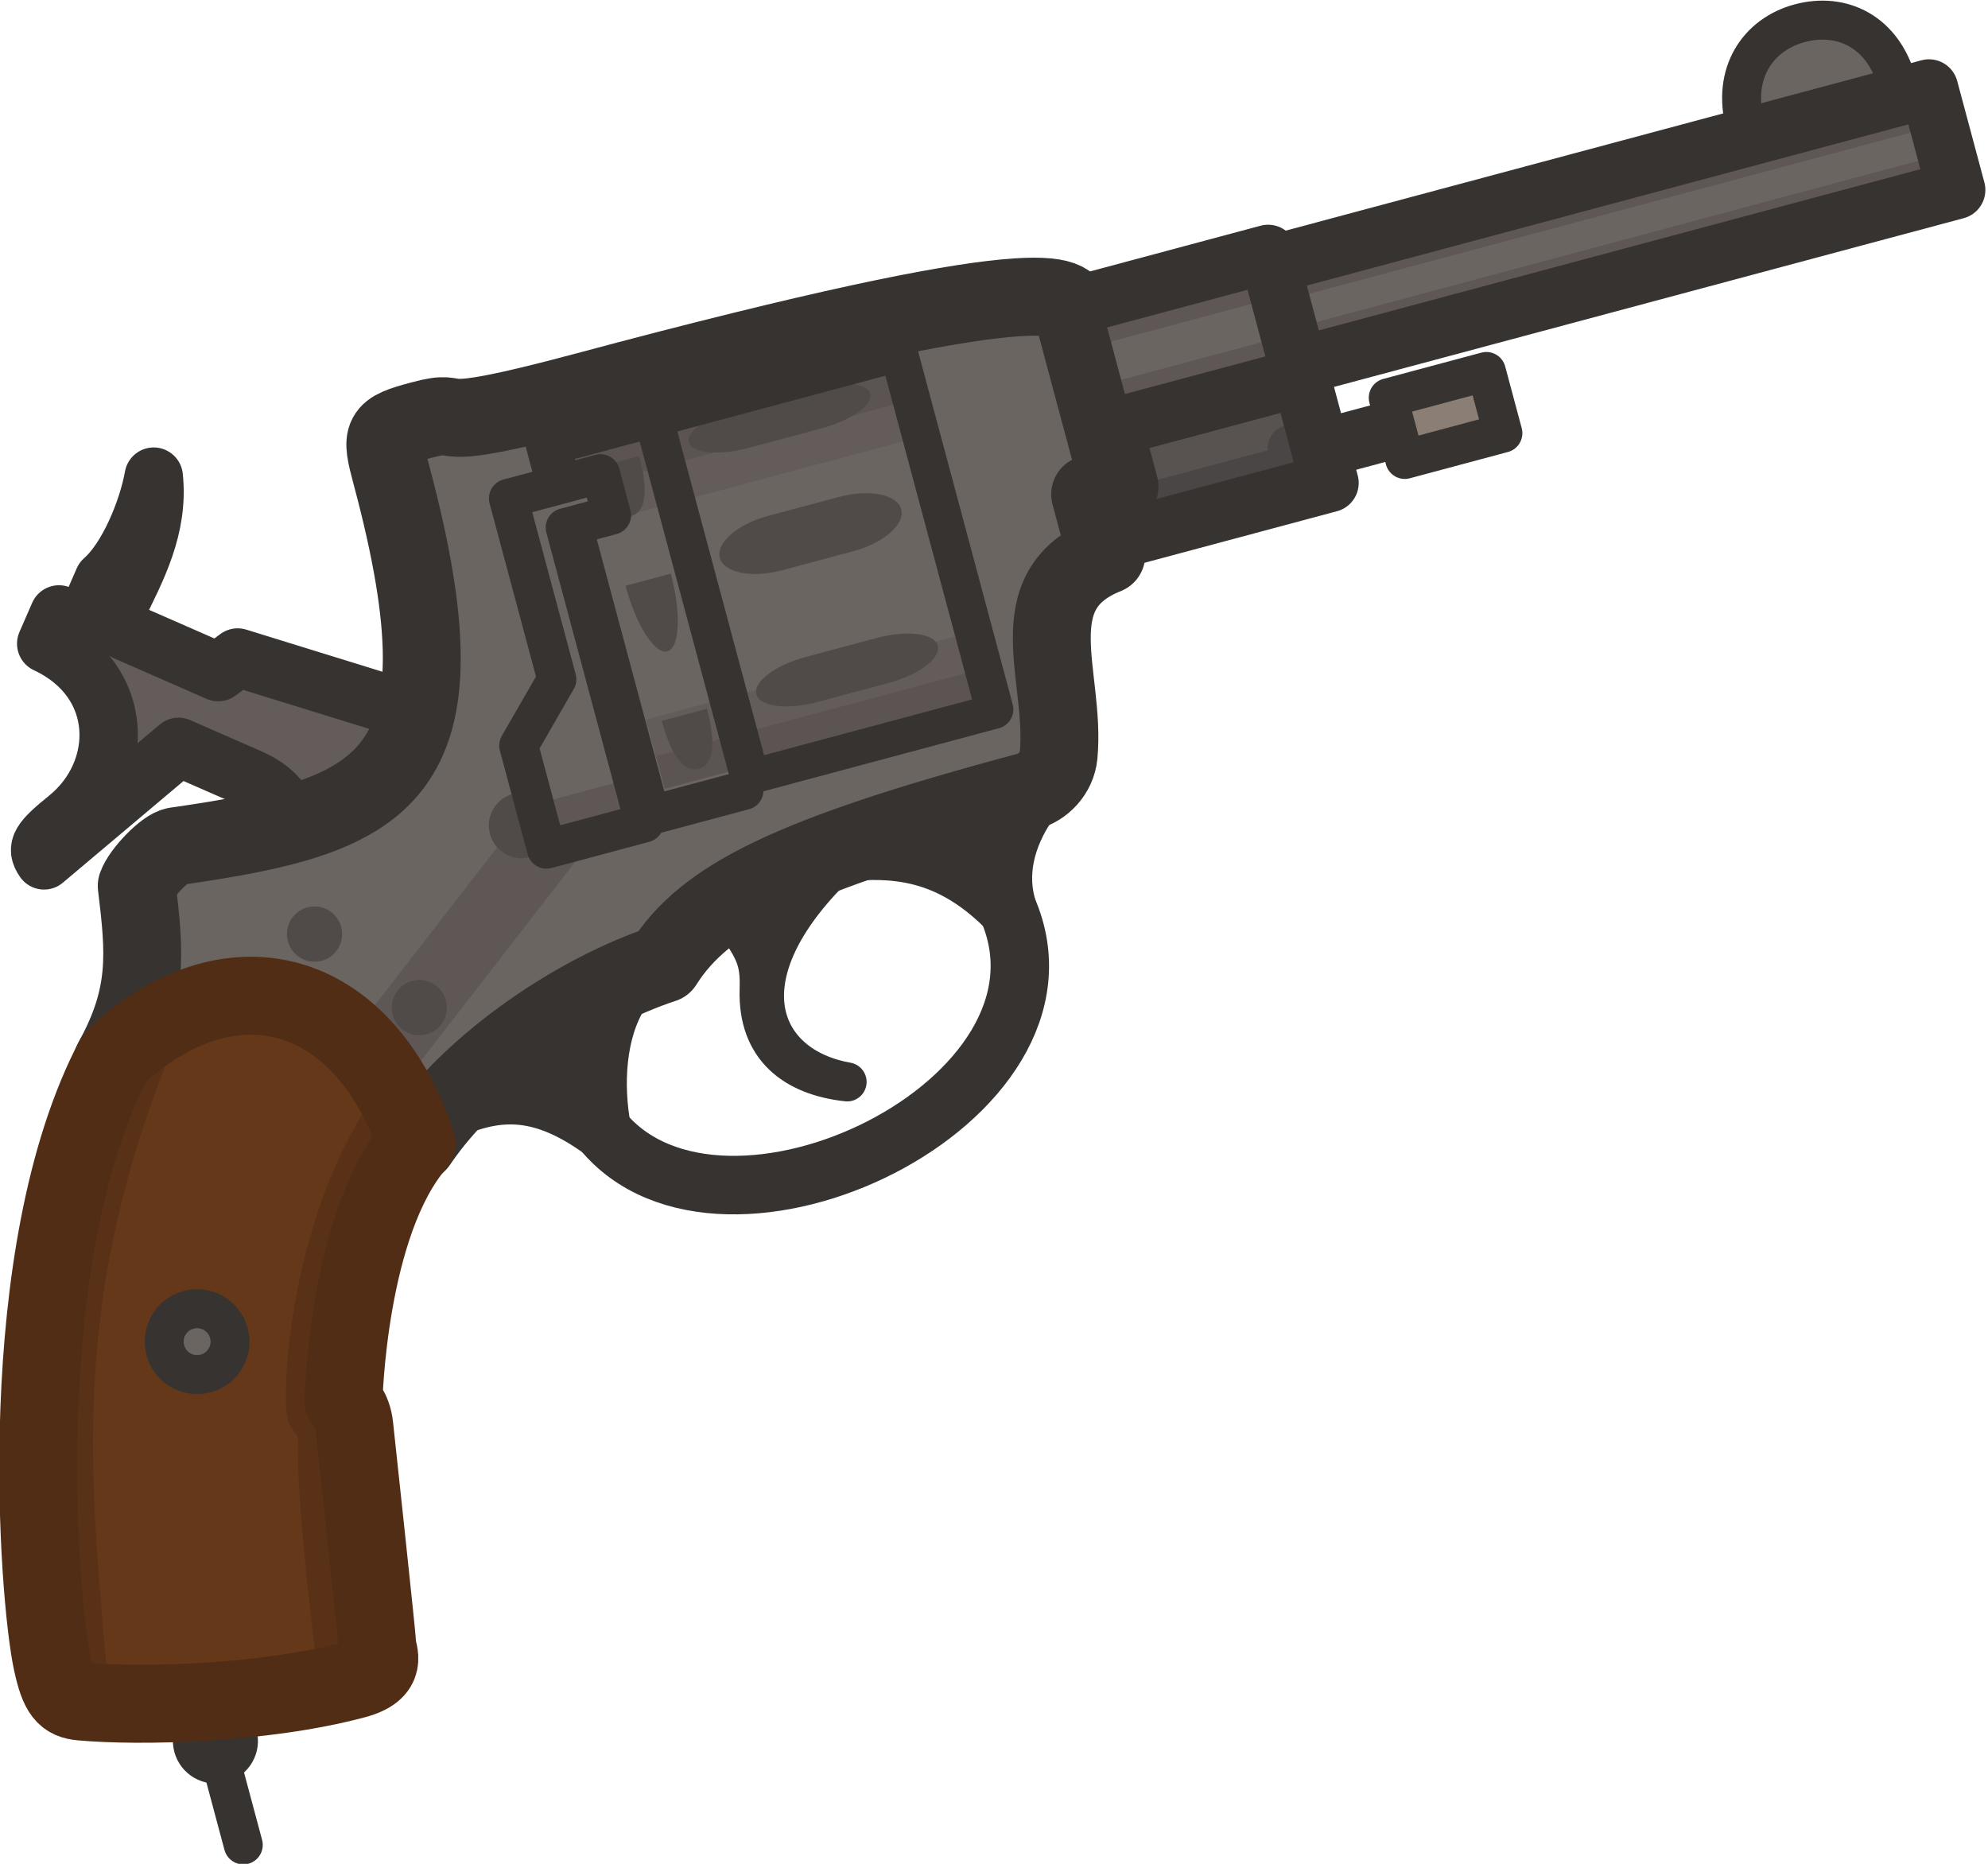 <svg xmlns="http://www.w3.org/2000/svg" xml:space="preserve" width="99.187" height="92.991" viewBox="0 0 26.243 24.604"><g style="display:inline;opacity:1;stroke-width:2.102" transform="rotate(-15 33.935 69.228)scale(.475 .476)"><g style="stroke-width:2.102"><path d="M66.197 5.93h6.174v3.053h-6.174Z" style="display:inline;opacity:1;fill:#585250;fill-opacity:1;stroke:none;stroke-width:3.338;stroke-linecap:round;stroke-linejoin:round;stroke-miterlimit:10.8;paint-order:fill markers stroke"/><path d="M66.849 7.666h4.897v.829h-4.897z" style="display:inline;opacity:1;fill:#494645;fill-opacity:1;stroke:none;stroke-width:2.225;stroke-linecap:round;stroke-linejoin:round;stroke-miterlimit:10.8;stroke-dasharray:none;stroke-opacity:1;paint-order:fill markers stroke"/><circle cx="71.573" cy="7.76" r=".626" style="fill:#494645;fill-opacity:1;stroke:none;stroke-width:2.225;stroke-linecap:round;stroke-linejoin:round;stroke-miterlimit:10.8;stroke-dasharray:none;stroke-opacity:1;paint-order:fill markers stroke"/><path d="M66.197 5.93h6.174v3.053h-6.174Z" style="display:inline;opacity:1;fill:none;fill-opacity:1;stroke:#363330;stroke-width:1.623;stroke-linecap:round;stroke-linejoin:round;stroke-miterlimit:10.8;stroke-dasharray:none;paint-order:fill markers stroke"/></g><g style="display:inline;opacity:1;stroke-width:2.102" transform="translate(0 -.094)"><circle cx="33.416" cy="34.778" r=".641" style="display:inline;opacity:1;fill:#363330;fill-opacity:1;stroke:#363330;stroke-width:1.082;stroke-linecap:round;stroke-linejoin:round;stroke-miterlimit:10.8;stroke-dasharray:none;stroke-opacity:1;paint-order:fill markers stroke"/><path d="M33.416 35.045v2.719" style="fill:#635c5a;fill-opacity:1;stroke:#363330;stroke-width:1.082;stroke-linecap:round;stroke-linejoin:round;stroke-miterlimit:10.8;stroke-dasharray:none;stroke-opacity:1;paint-order:fill markers stroke"/></g><path d="m41.723 12.055.25-1.65c.071-.475-.327-.96-.702-1.259l-1.695-1.352-4.427 2.071c-.145-.404.047-.562.931-.954 1.889-.838 2.555-3.264.686-4.832l.552-.691.615.434.828-1.037c.802-.39 1.691-1.553 2.092-2.408-.219 1.39-1.124 2.348-1.932 3.271l.077.684 2.18 1.74.628-.247 5.182 3.255z" style="display:inline;opacity:1;fill:#635c5a;fill-opacity:1;stroke:#363330;stroke-width:1.623;stroke-linecap:round;stroke-linejoin:round;stroke-miterlimit:10.8;stroke-dasharray:none;stroke-opacity:1;paint-order:fill markers stroke"/><path d="M48.435.782c-1.152 0-1.189.085-1.189 1.236 0 8.808-2.608 9.116-8.463 8.417-.286-.034-1.112.46-1.33.782-.263 1.85-.462 3.024-1.909 4.521l7.603 4.38c2.082-1.805 5.478-2.903 7.885-3.034 1.59-1.466 4.166-2.003 11.014-2.003.438 0 .917-.275 1.095-.75.767-2.054.068-4.708 2.722-5.023V7.572h.845V2.566c0-.455-.042-1.377-13.674-1.377-4.942 0-3.083-.407-4.599-.407m3.16 1.408h10.138v10.45h-7.29v.376h-2.848Z" style="display:inline;opacity:1;fill:#6b6561;fill-opacity:1;stroke:#363330;stroke-width:1.082;stroke-linecap:round;stroke-linejoin:round;stroke-miterlimit:10.8;stroke-dasharray:none;stroke-opacity:1;paint-order:fill markers stroke"/><path d="M43.147 20.119c2.082-1.806 5.478-2.904 7.885-3.035 1.59-1.466 4.165-2.003 11.014-2.003.438 0 .917-.275 1.095-.75.767-2.054.068-4.708 2.722-5.023V7.572h.845V2.566c0-.455-.042-1.377-13.673-1.377-4.943 0-3.084-.407-4.6-.407-1.152 0-1.189.086-1.189 1.236 0 8.809-2.608 9.116-8.463 8.417-.286-.034-1.111.46-1.33.782-.263 1.85-.462 3.024-1.909 4.521z" style="display:inline;opacity:1;fill:none;fill-opacity:1;stroke:#363330;stroke-width:2.164;stroke-linecap:round;stroke-linejoin:round;stroke-miterlimit:10.8;stroke-dasharray:none;stroke-opacity:1;paint-order:fill markers stroke"/><path d="M38.82-31.467h1.957v8.434H38.82z" style="display:inline;opacity:1;fill:#5e5755;fill-opacity:1;stroke:none;stroke-width:2.225;stroke-linecap:round;stroke-linejoin:round;stroke-miterlimit:10.8;paint-order:fill markers stroke" transform="rotate(52.658)skewX(-.168)"/><path d="M35.622 15.659c3.767-2.027 7.187-.246 7.494 4.46-2.432 1.638-3.817 6.381-3.817 6.381s.182.295.11.747c0 0-.91 5.836-.96 6.044-.05.212.133.751-.84.751-2.655 0-5.983-.818-7.51-1.376-.421-.155-.54-.375-.5-1.252.085-1.83 1.84-11.256 6.023-15.755" style="display:inline;opacity:1;fill:#66381a;fill-opacity:1;stroke:none;stroke-width:4.45;stroke-linecap:round;stroke-linejoin:round;stroke-miterlimit:10.8;stroke-dasharray:none;stroke-opacity:1;paint-order:fill markers stroke"/><circle cx="35.796" cy="23.858" r=".915" style="display:inline;opacity:1;fill:#6b6561;fill-opacity:1;stroke:#363330;stroke-width:1.082;stroke-linecap:round;stroke-linejoin:round;stroke-miterlimit:10.8;stroke-dasharray:none;stroke-opacity:1;paint-order:fill markers stroke"/><path d="m35.775 16.107 1.438-.244c-4.82 6.34-5.333 11.437-6.35 16.948l-1.26-.399c.792-5.527 2.48-12.599 6.172-16.305" style="fill:#593117;fill-opacity:1;stroke:none;stroke-width:2.225;stroke-linecap:round;stroke-linejoin:round;stroke-miterlimit:10.8;stroke-dasharray:none;paint-order:fill markers stroke"/><path d="m42.082 18.756 1.034 1.363c-2.163 1.792-3.534 4.434-3.707 7.128l-.96 6.044-1.858.751s.661-5.065 1.216-6.854c.052-.165-.237-.293-.097-.916.35-1.56 1.776-5.18 4.372-7.516" style="display:inline;opacity:1;fill:#593117;fill-opacity:1;stroke:none;stroke-width:4.45;stroke-linecap:round;stroke-linejoin:round;stroke-miterlimit:10.8;stroke-dasharray:none;stroke-opacity:1;paint-order:fill markers stroke"/><path d="M72.461 8.01h2.118" style="fill:#6b6561;fill-opacity:1;stroke:#363330;stroke-width:1.623;stroke-linecap:round;stroke-linejoin:round;stroke-miterlimit:10.8;stroke-dasharray:none;stroke-opacity:1;paint-order:fill markers stroke"/><path d="M74.56 7.124h2.824v1.77H74.56z" style="display:inline;fill:#8b7f75;fill-opacity:1;stroke:#363330;stroke-width:1.082;stroke-linecap:round;stroke-linejoin:round;stroke-miterlimit:10.8;stroke-dasharray:none;stroke-opacity:1;paint-order:fill markers stroke"/><path d="m44.16 19.47 5.487-1.903c-.901.84-1.364 2.257-1.46 3.54-1.264-1.553-2.446-1.905-4.026-1.637M57.17 15.487c1.42.306 2.571.984 3.496 2.61-.044-.998.431-1.934 1.327-2.698z" style="display:inline;opacity:1;fill:#363330;fill-opacity:1;stroke:#363330;stroke-width:1.623;stroke-linecap:round;stroke-linejoin:round;stroke-miterlimit:10.8;stroke-dasharray:none;stroke-opacity:1;paint-order:fill markers stroke"/><path d="M48.187 21.107c2.18 4.82 13.336 2.71 12.479-3.01" style="display:inline;opacity:1;fill:none;fill-opacity:1;stroke:#363330;stroke-width:1.623;stroke-linecap:round;stroke-linejoin:round;stroke-miterlimit:10.8;stroke-dasharray:none;stroke-opacity:1;paint-order:fill markers stroke"/><path d="M35.622 15.659c3.767-2.027 7.187-.246 7.494 4.46-2.432 1.638-3.817 6.381-3.817 6.381s.182.295.11.747c0 0-.91 5.836-.96 6.044-.05.212.133.751-.84.751-2.655 0-5.983-.818-7.51-1.376-.421-.155-.54-.375-.5-1.252.085-1.83 1.84-11.256 6.023-15.755" style="display:inline;opacity:1;fill:none;fill-opacity:1;stroke:#512d15;stroke-width:2.164;stroke-linecap:round;stroke-linejoin:round;stroke-miterlimit:10.8;stroke-dasharray:none;stroke-opacity:1;paint-order:fill markers stroke"/><path d="M53.143 16.19c.434 1.174.523 1.44.27 2.276-.464 1.542.313 2.56 1.701 3.1-2.183-1.013-2.644-3.603 1.082-5.77z" style="display:inline;opacity:1;fill:#363330;fill-opacity:1;stroke:#363330;stroke-width:1.082;stroke-linecap:round;stroke-linejoin:round;stroke-miterlimit:10.8;stroke-dasharray:none;stroke-opacity:1;paint-order:fill markers stroke"/><g style="stroke-width:3.338;stroke-dasharray:none"><path d="M86.109 2.367c0-1.461.98-2.323 2.19-2.323s2.19.818 2.19 2.323" style="fill:#6b6561;stroke:#363330;stroke-width:1.082;stroke-linecap:round;stroke-linejoin:round;stroke-miterlimit:10.8;stroke-dasharray:none;paint-order:fill markers stroke"/><g style="stroke-width:3.338;stroke-dasharray:none"><path d="M72.277 2.722h19.024v2.91H72.277Z" style="display:inline;opacity:1;fill:#6b6561;stroke:none;stroke-width:3.338;stroke-linecap:round;stroke-linejoin:round;stroke-miterlimit:10.8;stroke-dasharray:none;paint-order:fill markers stroke"/><g style="stroke-width:3.338"><path d="M73.079 3.504h17.593v.307H73.079z" style="display:inline;fill:#5e5755;fill-opacity:1;stroke:none;stroke-width:3.338;stroke-linecap:round;stroke-linejoin:round;stroke-miterlimit:10.8;stroke-dasharray:none;stroke-opacity:1;paint-order:fill markers stroke" transform="translate(-.086 -.04)"/><path d="M73.079 4.621h17.593v.307H73.079z" style="display:inline;opacity:1;fill:#5e5755;fill-opacity:1;stroke:none;stroke-width:3.338;stroke-linecap:round;stroke-linejoin:round;stroke-miterlimit:10.8;stroke-dasharray:none;stroke-opacity:1;paint-order:fill markers stroke" transform="translate(-.086 -.04)"/></g><path d="M72.277 2.722h19.024v2.91H72.277Z" style="display:inline;opacity:1;fill:none;stroke:#363330;stroke-width:1.623;stroke-linecap:round;stroke-linejoin:round;stroke-miterlimit:10.8;stroke-dasharray:none;paint-order:fill markers stroke"/></g><g style="stroke-width:3.338;stroke-dasharray:none"><path d="M66.708 2.41h5.663v3.535h-5.663z" style="fill:#6b6561;stroke:none;stroke-width:3.338;stroke-linecap:round;stroke-linejoin:round;stroke-miterlimit:10.8;stroke-dasharray:none;paint-order:fill markers stroke"/><path d="M67.261 4.725h4.558v.619h-4.558zM67.261 3.01h4.558v.619h-4.558z" style="display:inline;fill:#5e5755;fill-opacity:1;stroke:none;stroke-width:3.338;stroke-linecap:round;stroke-linejoin:round;stroke-miterlimit:10.8;stroke-dasharray:none;stroke-opacity:1;paint-order:fill markers stroke"/><path d="M66.708 2.41h5.663v3.535h-5.663z" style="display:inline;fill:none;stroke:#363330;stroke-width:1.623;stroke-linecap:round;stroke-linejoin:round;stroke-miterlimit:10.8;stroke-dasharray:none;paint-order:fill markers stroke"/></g></g><circle cx="41.88" cy="13.783" r=".767" style="fill:#504b49;fill-opacity:1;stroke:none;stroke-width:2.225;stroke-linecap:round;stroke-linejoin:round;stroke-miterlimit:10.8;paint-order:fill markers stroke"/><circle cx="44.164" cy="16.505" r=".767" style="fill:#504b49;fill-opacity:1;stroke:none;stroke-width:2.225;stroke-linecap:round;stroke-linejoin:round;stroke-miterlimit:10.8;paint-order:fill markers stroke"/><g style="stroke-width:2.102"><path d="M52.033 2.66h9.45v9.82h-6.79v.255h-2.66z" style="fill:#6b6561;stroke:none;stroke-width:2.225;stroke-linecap:round;stroke-linejoin:round;stroke-miterlimit:10.8;paint-order:fill markers stroke"/><g style="stroke-width:1.761"><path d="M55.024 11.306h6.394v1.018h-6.394zM55.024 2.742h6.394V3.76h-6.394z" style="display:inline;opacity:1;fill:#5b5452;fill-opacity:1;stroke:none;stroke-width:1.864;stroke-linecap:round;stroke-linejoin:round;stroke-miterlimit:10.8;stroke-dasharray:none;stroke-opacity:1;paint-order:fill markers stroke" transform="matrix(1.426 0 0 1 -26.14 .08)"/></g><g style="display:inline;opacity:1;stroke-width:1.761"><path d="M55.024 3.618h6.394v1.055h-6.394zM55.024 10.278h6.394v1.055h-6.394z" style="display:inline;opacity:1;fill:#635c5a;fill-opacity:1;stroke:none;stroke-width:1.864;stroke-linecap:round;stroke-linejoin:round;stroke-miterlimit:10.8;stroke-dasharray:none;stroke-opacity:1;paint-order:fill markers stroke" transform="matrix(1.426 0 0 1 -26.14 .137)"/></g><g style="display:inline;opacity:1;stroke-width:2.102"><path d="M57.053 7.394c-.876 0-1.587-.349-1.587-.779s.71-.778 1.587-.778h2.045c.876 0 1.587.348 1.587.778s-.71.779-1.587.779zM57.053 11.177c-.876 0-1.587-.289-1.587-.646 0-.356.71-.645 1.587-.645h2.045c.876 0 1.587.289 1.587.645s-.71.646-1.587.646zM57.053 3.876c-.876 0-1.587-.26-1.587-.58s.71-.579 1.587-.579h2.045c.876 0 1.587.26 1.587.58s-.71.58-1.587.58z" style="display:inline;opacity:1;fill:#504b49;stroke:none;stroke-width:2.225;stroke-linecap:round;stroke-linejoin:round;stroke-miterlimit:10.8;paint-order:fill markers stroke"/></g><path d="M54.693 12.61V2.815" style="fill:#6b6561;fill-opacity:1;stroke:#363330;stroke-width:1.082;stroke-linecap:round;stroke-linejoin:round;stroke-miterlimit:10.8;stroke-dasharray:none;stroke-opacity:1;paint-order:fill markers stroke"/><g style="stroke-width:2.224"><path d="M54.084 6.653c0 1.135-.326 2.055-.728 2.055s-.728-.92-.728-2.055zM54.084 3.275c0 1.135-.326 1.553-.728 1.553s-.728-.418-.728-1.553zM54.084 10.532c0 1.135-.326 1.554-.728 1.554s-.728-.42-.728-1.554z" style="display:inline;fill:#504b49;fill-opacity:1;stroke:none;stroke-width:2.354;stroke-linecap:round;stroke-linejoin:round;stroke-miterlimit:10.8;stroke-opacity:1;paint-order:fill markers stroke" transform="matrix(.894 0 0 1 5.685 .032)"/></g><path d="M52.033 2.66h9.45v9.82h-6.79v.255h-2.66z" style="display:inline;fill:none;stroke:#363330;stroke-width:.526;stroke-linecap:round;stroke-linejoin:round;stroke-miterlimit:10.8;stroke-dasharray:none;paint-order:fill markers stroke"/></g><g style="display:inline;opacity:1;stroke-width:1.082;stroke-dasharray:none" transform="translate(-.188)"><circle cx="48.216" cy="12.359" r=".907" style="display:inline;opacity:1;fill:#504b49;fill-opacity:1;stroke:none;stroke-width:1.082;stroke-linecap:round;stroke-linejoin:round;stroke-miterlimit:10.8;stroke-dasharray:none;paint-order:fill markers stroke" transform="translate(.188)"/><path d="M51.72 13.173h-2.816V10.2l1.502-1.502V3.504h2.472v1.19H51.72z" style="fill:#6b6561;fill-opacity:1;stroke:none;stroke-width:1.082;stroke-linecap:round;stroke-linejoin:round;stroke-miterlimit:10.8;stroke-dasharray:none;paint-order:fill markers stroke"/><path d="M48.967 11.89h2.847v1.158h-2.847z" style="display:inline;opacity:1;fill:#5e5755;fill-opacity:1;stroke:none;stroke-width:1.082;stroke-linecap:round;stroke-linejoin:round;stroke-miterlimit:10.8;stroke-dasharray:none;paint-order:fill markers stroke"/><path d="M51.72 13.173h-2.816V10.2l1.502-1.502V3.504h2.65v1.19H51.72z" style="fill:none;stroke:#363330;stroke-width:1.082;stroke-linecap:round;stroke-linejoin:round;stroke-miterlimit:10.8;stroke-dasharray:none;stroke-opacity:1;paint-order:fill markers stroke"/></g></g></svg>